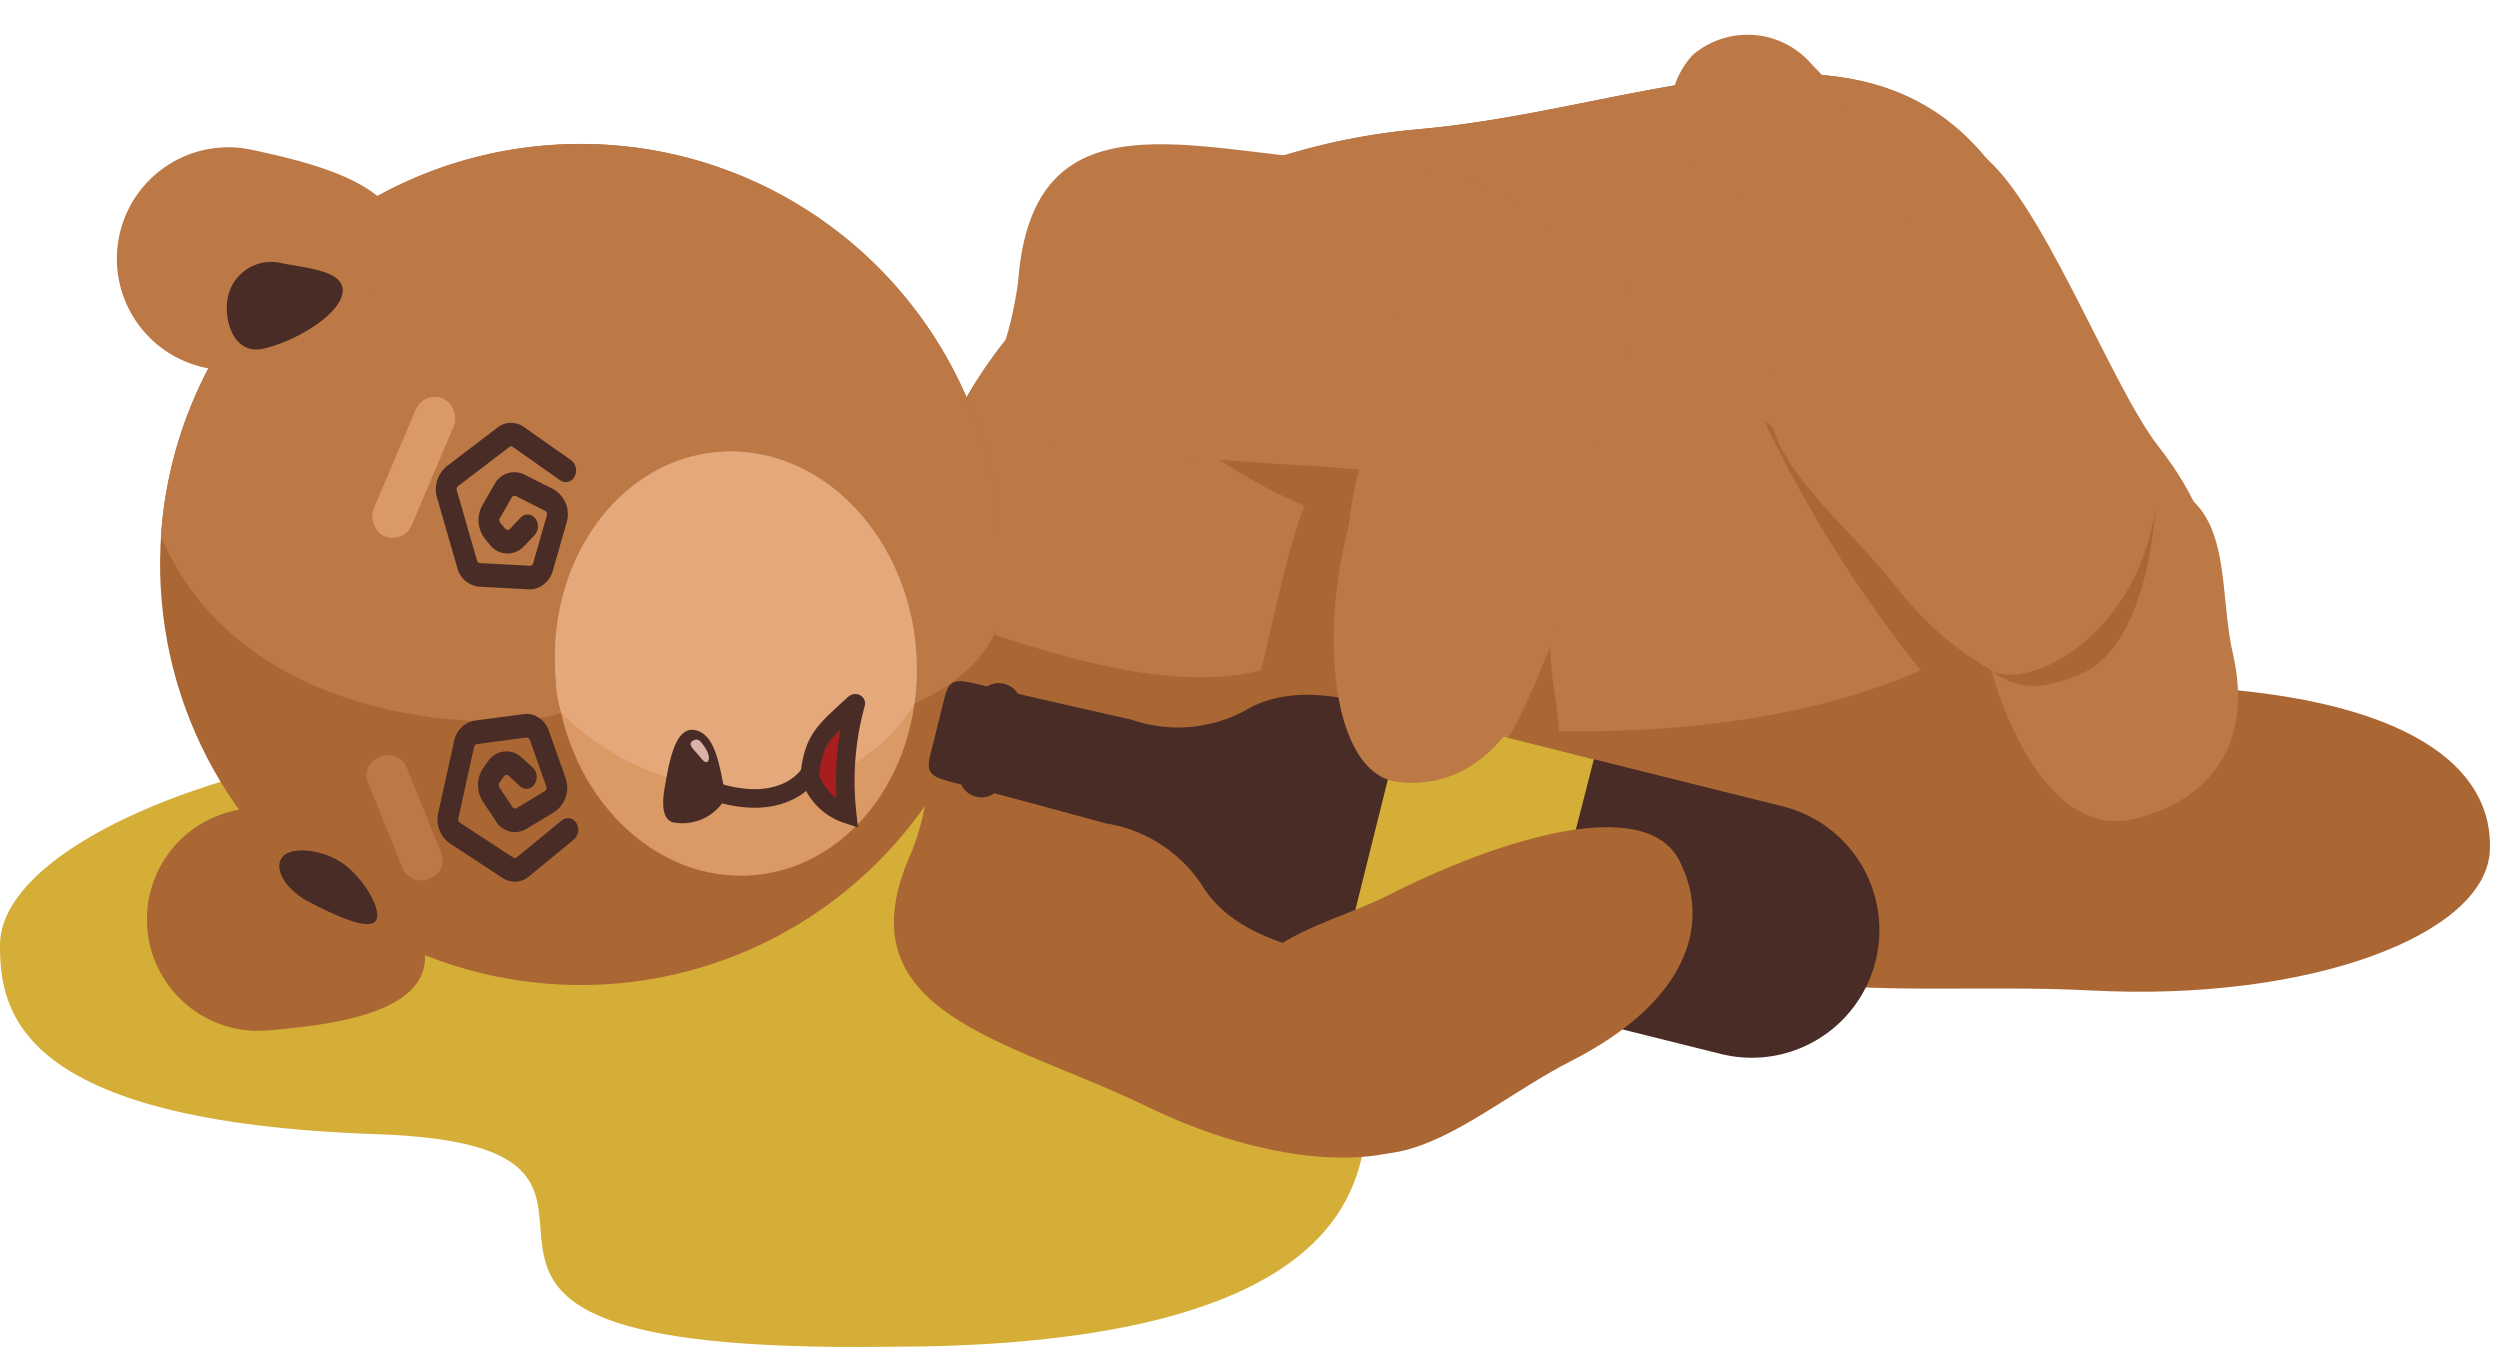 <svg xmlns="http://www.w3.org/2000/svg" width="134.645" height="72.546" viewBox="0 0 134.645 72.546">
  <g id="Grupo_5322" data-name="Grupo 5322" transform="translate(-1571.499 -13104.108)">
    <g id="Grupo_5321" data-name="Grupo 5321" transform="translate(-7509 2353)">
      <path id="Caminho_22944" data-name="Caminho 22944" d="M30.8-1.312c16.79,0,18.432-.748,27.523,7.846s17.609,9.323,14.484,16.689-15.849,8.561-24.9,8.561C15.5,32.235,39.689,21,20.271,20.335S0,13.682,0,10.15C0,4.544,14.01-1.312,30.8-1.312Z" transform="translate(9080.499 10791.857)" fill="#d5ae37"/>
      <g id="Grupo_5317" data-name="Grupo 5317" transform="translate(9084.678 10747.85)">
        <path id="Caminho_22938" data-name="Caminho 22938" d="M21.061.478c11.837,0,24.4-3.534,24.7,8.617.8,7.717,6.11,9.21,1.965,10.173-6.1,1.418-24.027-2.175-31.129-2.175C4.76,17.093,0,13.6,0,9.1S9.224.478,21.061.478Z" transform="translate(129.441 58.182) rotate(-177)" fill="#aa6734"/>
        <path id="Caminho_22926" data-name="Caminho 22926" d="M29.455,1.327C46.01,1.327,63.583-8.486,64,25.256S39.767,47.464,23.212,47.464,0,37.765,0,25.256,12.9,1.327,29.455,1.327Z" transform="translate(42.81 11.458) rotate(-5)" fill="#aa6734"/>
        <path id="Caminho_22950" data-name="Caminho 22950" d="M29.455,1.327C46.01,1.327,63.583-8.486,64,25.256a41.522,41.522,0,0,1-5.228,3.659c-1.334.8-12.2-10.35-12.2-10.35A69.493,69.493,0,0,0,53.8,32.714C47.67,34.8,40.507,34.931,34.129,34.292c-.012-2.426-.18-2.147-.088-4.526-1.232,2.1-2.5,5.074-3.287,4.953a51.4,51.4,0,0,1-8.024-1.714c-.736-.215.856-11.578,1.915-13.7a63.66,63.66,0,0,1-8.5-2.024,30.253,30.253,0,0,0,5.381,3.731c-1.087,2.013-2.465,6.812-3.116,8.6C11.376,30.808,1.683,24.747.209,25,.209,12.5,12.9,1.327,29.455,1.327Z" transform="translate(42.81 11.458) rotate(-5)" fill="#bc7845"/>
        <path id="Caminho_22931" data-name="Caminho 22931" d="M14.849.381c8.346,0,17.2-2.816,17.414,6.866.562,6.149,4.308,7.338,1.385,8.105-4.3,1.13-16.939-1.733-21.947-1.733C3.356,13.619,0,10.836,0,7.247S6.5.381,14.849.381Z" transform="matrix(-0.899, -0.438, 0.438, -0.899, 70.785, 69.704)" fill="#aa6734"/>
        <g id="Grupo_5314" data-name="Grupo 5314" transform="translate(0 10.381) rotate(-5)">
          <circle id="Elipse_1559" data-name="Elipse 1559" cx="22.65" cy="22.65" r="22.65" transform="translate(2.311 2.903)" fill="#aa6734"/>
          <path id="Caminho_22949" data-name="Caminho 22949" d="M22.65,0A22.65,22.65,0,0,1,45.3,22.65c1.845,10.593-11.048,11.625-24.4,7.88-3.1.79-17.14-.511-20.634-11.364A22.584,22.584,0,0,1,22.65,0Z" transform="translate(2.311 2.903)" fill="#bc7845"/>
          <path id="Caminho_22922" data-name="Caminho 22922" d="M6,0c3.314,0,8.778,5.245,8.778,8.559S9.314,12,6,12A6,6,0,0,1,6,0Z" transform="translate(0.002 37.083)" fill="#aa6734"/>
          <path id="Caminho_22923" data-name="Caminho 22923" d="M6,12c3.314,0,8.778-5.245,8.778-8.559S9.314,0,6,0A6,6,0,1,0,6,12Z" transform="translate(3.508 0) rotate(17)" fill="#bc7845"/>
          <path id="Caminho_22924" data-name="Caminho 22924" d="M2.4,4.775C3.828,4.147,5.995,2.3,5.995.991S3.728.046,2.4.046A2.383,2.383,0,0,0,0,2.41C0,3.716.975,5.4,2.4,4.775Z" transform="translate(8.001 7.221) rotate(17)" fill="#482c25"/>
          <path id="Caminho_22925" data-name="Caminho 22925" d="M2.655,0C4.014,0,6.061,1.182,6.061,1.933s-2.241.78-3.6.78S0,2.1,0,1.353,1.3,0,2.655,0Z" transform="translate(8.21 38.815) rotate(32)" fill="#482c25"/>
        </g>
        <ellipse id="Elipse_1560" data-name="Elipse 1560" cx="9.731" cy="11.435" rx="9.731" ry="11.435" transform="translate(24.762 28.456) rotate(-5)" fill="#db9966"/>
        <path id="Caminho_22951" data-name="Caminho 22951" d="M9.731,0c5.374,0,9.731,5.12,9.731,11.435a14.045,14.045,0,0,1-.336,2.99C14.861,20.261,5.274,19.32.154,13.281A5.663,5.663,0,0,1,0,11.435C0,5.12,4.357,0,9.731,0Z" transform="translate(24.762 28.456) rotate(-5)" fill="#e4a87b"/>
        <path id="União_5" data-name="União 5" d="M0,45.215V28.392a6.842,6.842,0,0,1,1.522-4.313c-.656,0-1.2-.013-1.523-.03.042-2.355-.167-5.91,2.056-8.148a7.635,7.635,0,0,0,1.979-5.848c.017-.681.087-3.878.124-6.2A1.209,1.209,0,0,1,4.183,2c0-.1,0-.2,0-.279C4.184.2,4.3-.014,5.542,0c.549.006.922.006,1.165.005V0l.206,0,.205,0V.006c.244,0,.616,0,1.165-.005C9.525-.014,9.641.2,9.641,1.723c0,.1,0,.217,0,.351a1.209,1.209,0,0,1,.022,1.707c.038,2.325.108,5.584.126,6.272A7.635,7.635,0,0,0,11.769,15.9c2.223,2.237,1.936,5.837,1.978,8.192-.316.017-.853.024-1.494.024a6.843,6.843,0,0,1,1.492,4.275V45.215A6.872,6.872,0,1,1,0,45.215Z" transform="translate(44.634 49.083) rotate(-76)" fill="#482c25"/>
        <path id="Caminho_22957" data-name="Caminho 22957" d="M.2-.631l10.5.019-.085,14.006H.2Z" transform="translate(71.132 42.156) rotate(14)" fill="#d5ae37"/>
        <path id="Caminho_22932" data-name="Caminho 22932" d="M10.072.468c6.7,0,14.709-3.308,14.878,7.664.451,6.968-6.055,4.762-10.076,4.762C8.174,12.895,0,11.5,0,7.433S3.371.468,10.072.468Z" transform="translate(89.644 56.235) rotate(153)" fill="#aa6734"/>
        <g id="Grupo_5315" data-name="Grupo 5315" transform="matrix(0.927, 0.375, -0.375, 0.927, 52.846, 0)">
          <path id="Caminho_22934" data-name="Caminho 22934" d="M14.849,16.5c8.346,0,17.2,3.049,17.414-7.436.562-6.659,3.408-7.041.485-7.872C28.447-.032,17.008.008,12,.008,3.655.008,0,5.176,0,9.063S6.5,16.5,14.849,16.5Z" transform="matrix(-0.946, 0.326, -0.326, -0.946, 38.364, 15.99)" fill="#bc7845"/>
          <path id="Caminho_22933" data-name="Caminho 22933" d="M12.649,13.757c8.415,0,17.686,6.889,17.9-4.943C31.114,1.3,24,3.476,18.951,3.476,11.475.138,0,1.86,0,6.247S4.234,13.757,12.649,13.757Z" transform="translate(27.894 36.838) rotate(-105)" fill="#bc7845"/>
        </g>
        <path id="Caminho_22937" data-name="Caminho 22937" d="M4.776,8.536c2.638,0,6.987-3.731,6.987-6.088S7.413,0,4.776,0A4.543,4.543,0,0,0,0,4.268,4.543,4.543,0,0,0,4.776,8.536Z" transform="translate(90.054 3.259) rotate(46)" fill="#bc7845"/>
        <g id="Grupo_5316" data-name="Grupo 5316" transform="translate(86.883 10.994) rotate(-2)">
          <path id="Caminho_22939" data-name="Caminho 22939" d="M12.543.454c7.05,0,14.533-3.359,14.71,8.19.475,7.334,3.639,8.753,1.17,9.668-3.633,1.347-14.309-2.067-18.538-2.067C2.835,16.245,0,12.926,0,8.644S5.493.454,12.543.454Z" transform="translate(17.254 34.697) rotate(-126)" fill="#bc7845"/>
          <path id="Caminho_22940" data-name="Caminho 22940" d="M7.447,13.269c4.954,0,10.876,3.441,11-7.971C18.781-1.95,13.97.345,11,.345,6.043.345,0,1.794,0,6.025S2.493,13.269,7.447,13.269Z" transform="matrix(-0.191, -0.982, 0.982, -0.191, 16.616, 38.337)" fill="#bc7845"/>
        </g>
        <path id="Caminho_22946" data-name="Caminho 22946" d="M3.377,8.552a1.159,1.159,0,0,1-.589-.124L.4,7.21A1.348,1.348,0,0,1-.259,5.8L.28,1.917A1.6,1.6,0,0,1,1.437.579L4.8-.218A1.175,1.175,0,0,1,6.1.329l1.6,2.68a.687.687,0,0,1-.19.872.521.521,0,0,1-.786-.124l-1.6-2.68A.168.168,0,0,0,4.943,1l-3.367.8a.229.229,0,0,0-.165.191L.872,5.871a.192.192,0,0,0,.094.2L3.352,7.29a.189.189,0,0,0,.229-.058L5.291,5.191A.222.222,0,0,0,5.3,4.913L4.2,3.561a.174.174,0,0,0-.243-.023l-1.027.75a.233.233,0,0,0-.087.247l.111.392a.171.171,0,0,0,.236.115l.761-.318a.512.512,0,0,1,.708.35.7.7,0,0,1-.391.808L3.5,6.2a1.2,1.2,0,0,1-1.649-.806L1.743,5a1.634,1.634,0,0,1,.611-1.729l1.027-.75a1.215,1.215,0,0,1,1.7.16L6.188,4.036A1.55,1.55,0,0,1,6.1,5.982L4.391,8.023A1.433,1.433,0,0,1,3.377,8.552Zm0,0" transform="translate(18.326 28.432) rotate(-24)" fill="#482c25"/>
        <path id="Caminho_22947" data-name="Caminho 22947" d="M3.739.168A1.14,1.14,0,0,0,3.155.3L.788,1.534A1.377,1.377,0,0,0,.126,2.955l.516,3.9A1.579,1.579,0,0,0,1.781,8.2l3.33.782A1.167,1.167,0,0,0,6.4,8.422L8,5.718a.7.7,0,0,0-.184-.876.513.513,0,0,0-.779.13l-1.6,2.7a.167.167,0,0,1-.184.079l-3.33-.782a.226.226,0,0,1-.163-.191l-.516-3.9a.2.2,0,0,1,.094-.2L3.708,1.437a.184.184,0,0,1,.226.057L5.619,3.536a.225.225,0,0,1,.011.28l-1.1,1.367a.171.171,0,0,1-.241.025L3.273,4.459a.234.234,0,0,1-.085-.248l.111-.4A.171.171,0,0,1,3.533,3.7l.752.315a.51.51,0,0,0,.7-.356A.7.7,0,0,0,4.6,2.847l-.752-.315a1.193,1.193,0,0,0-1.636.82L2.1,3.747a1.644,1.644,0,0,0,.6,1.736l1.014.749A1.193,1.193,0,0,0,5.4,6.06L6.5,4.694a1.577,1.577,0,0,0-.077-1.957L4.74.694A1.4,1.4,0,0,0,3.739.168Zm0,0" transform="matrix(0.94, 0.342, -0.342, 0.94, 21.169, 40.358)" fill="#482c25"/>
        <rect id="Retângulo_17358" data-name="Retângulo 17358" width="2.234" height="7.052" rx="1" transform="translate(15.255 44.451) rotate(-22)" fill="#bc7845"/>
        <rect id="Retângulo_17357" data-name="Retângulo 17357" width="2.234" height="8.052" rx="1.117" transform="matrix(0.921, 0.391, -0.391, 0.921, 18.65, 24.284)" fill="#db9966"/>
        <g id="Grupo_5320" data-name="Grupo 5320">
          <path id="Caminho_22948" data-name="Caminho 22948" d="M1.152.3V5.877L-.865,3.869Z" transform="translate(40.322 41.15)" fill="#a81d1d"/>
          <g id="Grupo_5313" data-name="Grupo 5313" transform="translate(30.03 39.474) rotate(-5)">
            <path id="Caminho_22919" data-name="Caminho 22919" d="M1.838.472C2.959.523,3.468,2.2,4.074,3.756a2.663,2.663,0,0,1-2.6,1.81C1.134,5.5.738,5.212.738,3.779S.717.421,1.838.472Z" transform="matrix(0.966, 0.259, -0.259, 0.966, 1.316, 2.452)" fill="#482c25"/>
            <path id="Caminho_22952" data-name="Caminho 22952" d="M-.048,1.16C.3,1.206.19.653.231.253S.185-.216.077-.212-.231-.022-.31.423-.4,1.115-.048,1.16Z" transform="matrix(-0.788, 0.616, -0.616, -0.788, 3.419, 4.894)" fill="#d9b2a8"/>
            <path id="Caminho_22920" data-name="Caminho 22920" d="M1.049,4.826c2.986,1.135,4.479-.084,4.927-.633C6.36,2.4,6.869,2.036,8.708.648" transform="translate(2.923 2.049)" fill="none" stroke="#482c25" stroke-linecap="round" stroke-width="1"/>
            <path id="Caminho_22921" data-name="Caminho 22921" d="M2.039-4.273a15.74,15.74,0,0,0-.982,5.9A3.1,3.1,0,0,1-.679-.279" transform="translate(9.652 6.971)" fill="none" stroke="#482c25" stroke-linecap="round" stroke-width="1"/>
          </g>
        </g>
      </g>
    </g>
    <path id="Caminho_22953" data-name="Caminho 22953" d="M4.826-.4c2.292-.182,3.289.157,4.521,1.647C7.432-.594.977.913-1.821,7.13.128,2.162,2.533-.217,4.826-.4Z" transform="translate(1687.95 13138.662) rotate(163)" fill="#aa6734"/>
  </g>
</svg>
